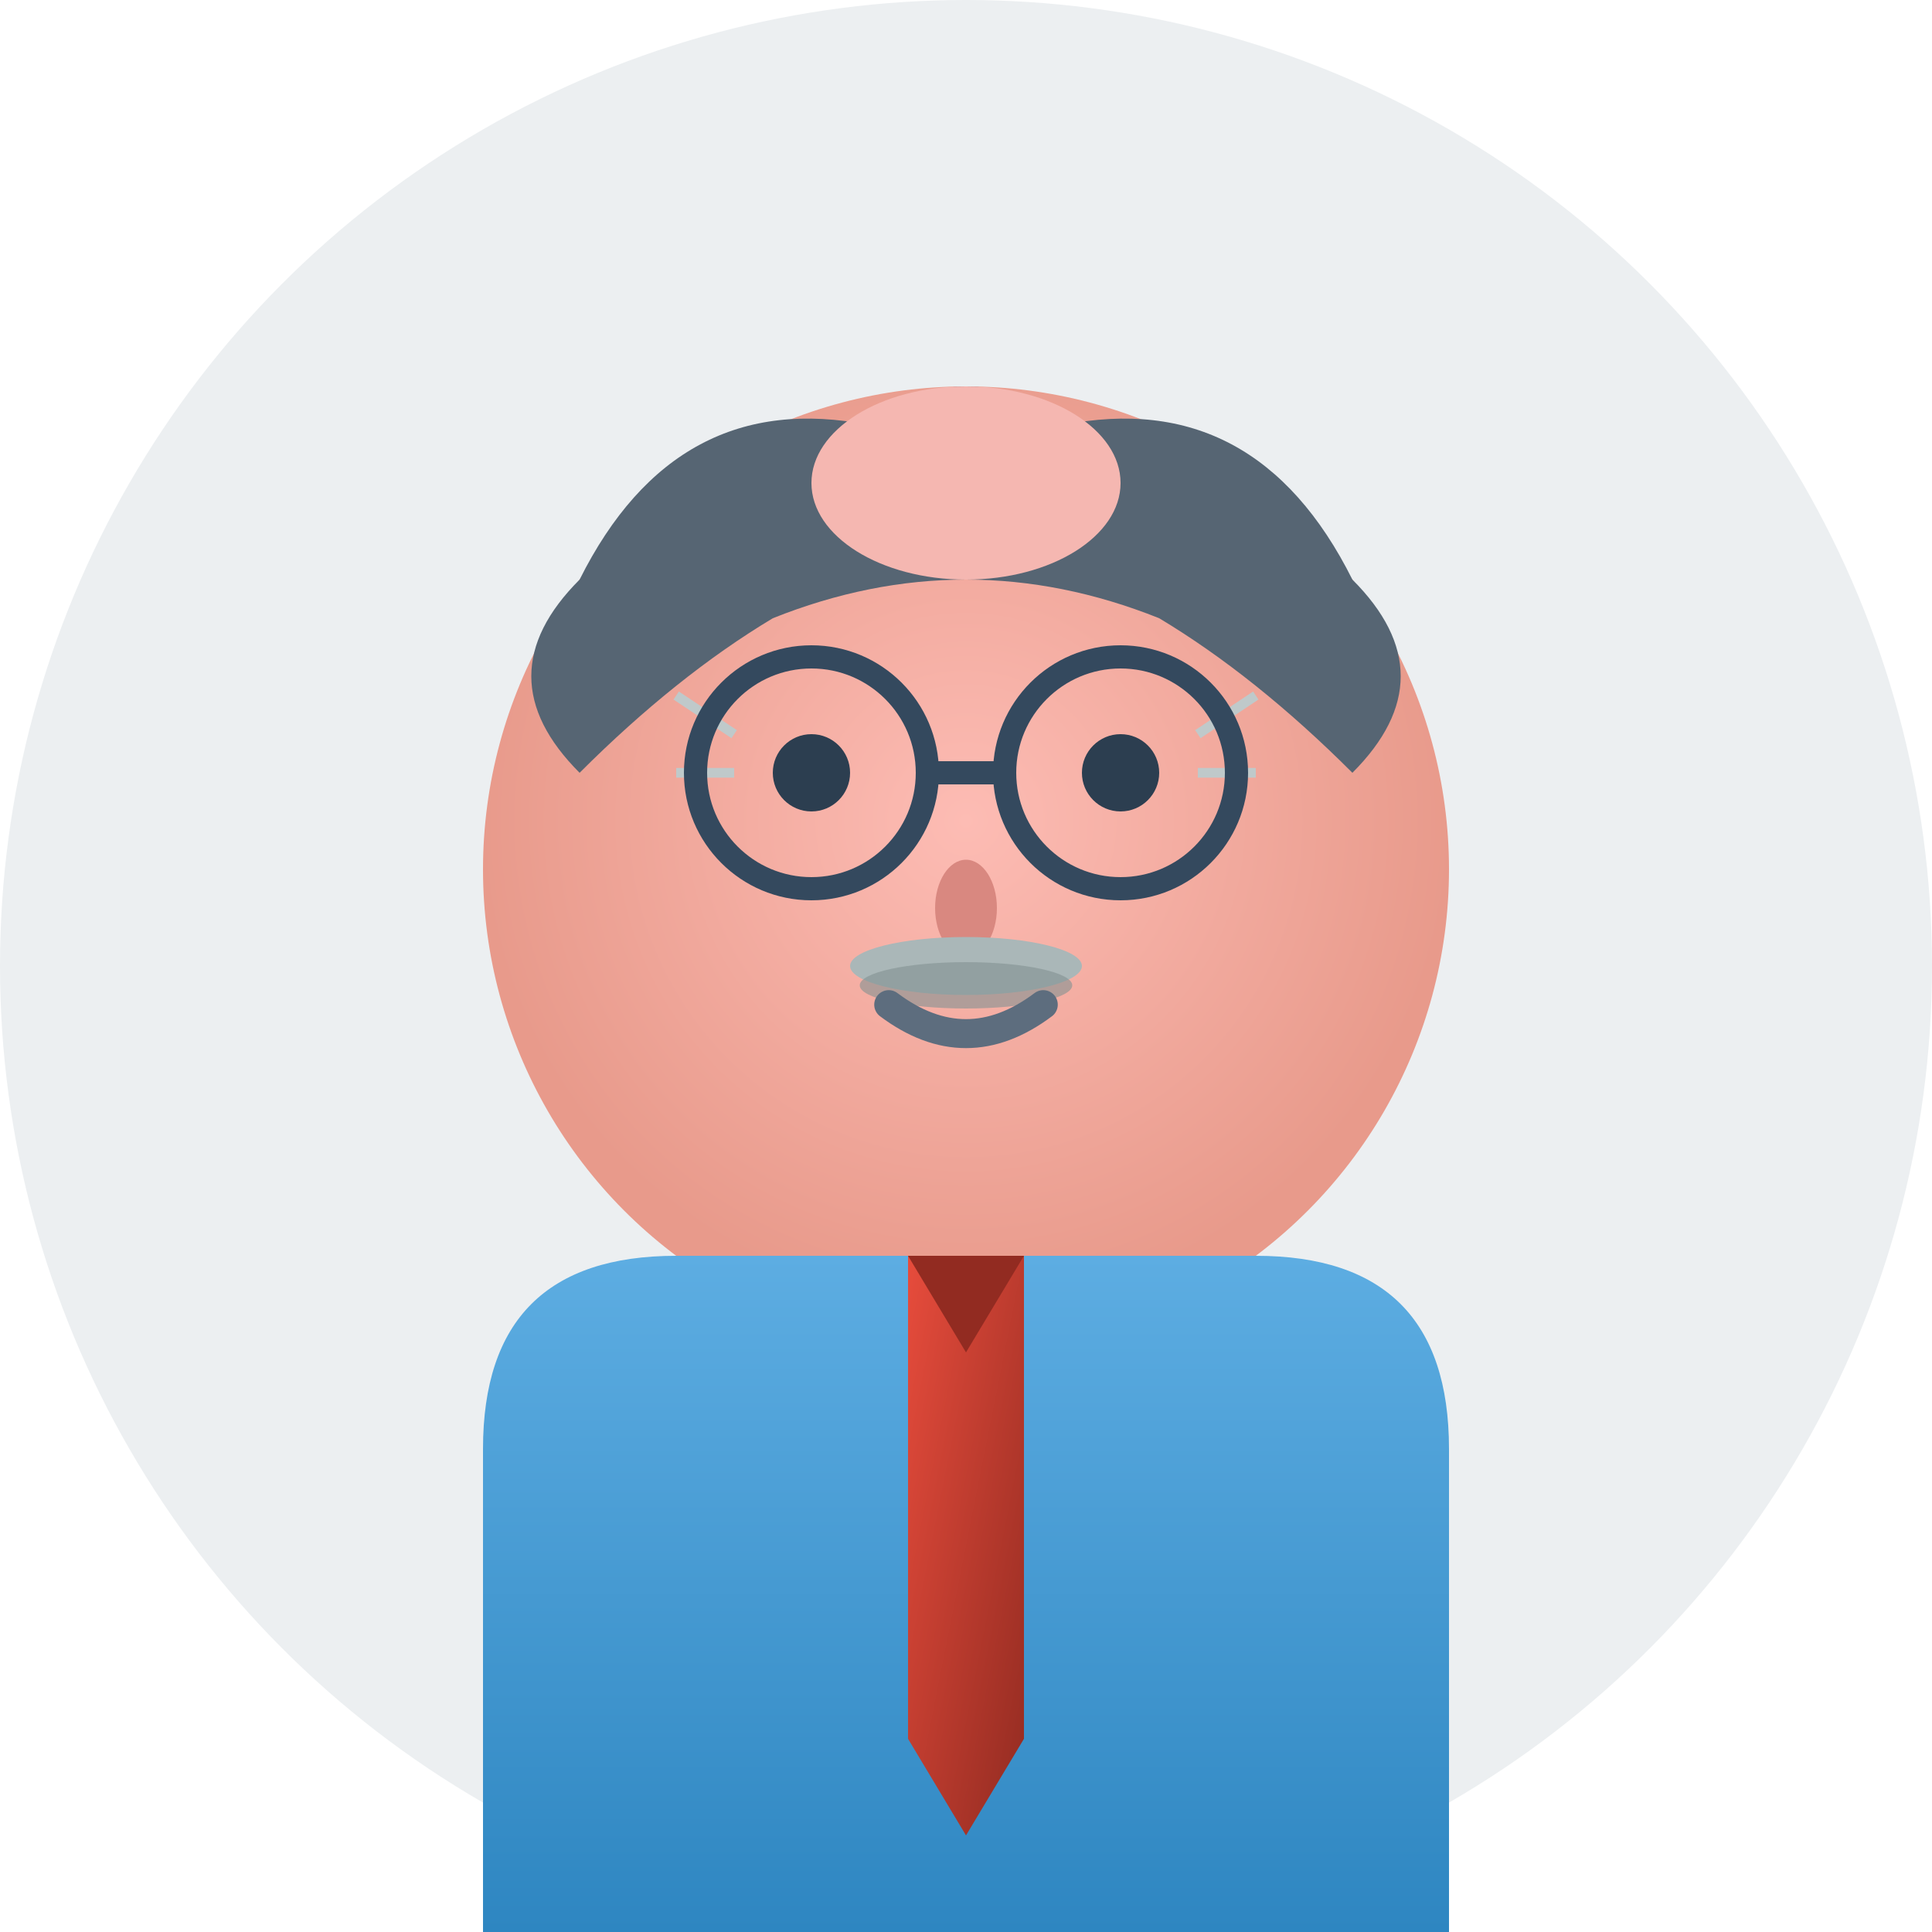 <svg width="100" height="100" viewBox="0 0 100 100" xmlns="http://www.w3.org/2000/svg">
  <defs>
    <!-- Skin Gradient -->
    <radialGradient id="skinGrad" cx="50%" cy="45%" r="50%">
      <stop offset="0%" stop-color="#FDBCB4"/>
      <stop offset="100%" stop-color="#E89A8B"/>
    </radialGradient>

    <!-- Shirt Gradient -->
    <linearGradient id="shirtGrad" x1="0" y1="0" x2="0" y2="1">
      <stop offset="0%" stop-color="#5DADE2"/>
      <stop offset="100%" stop-color="#2E86C1"/>
    </linearGradient>

    <!-- Tie Gradient -->
    <linearGradient id="tieGrad" x1="0" y1="0" x2="1" y2="1">
      <stop offset="0%" stop-color="#E74C3C"/>
      <stop offset="100%" stop-color="#922B21"/>
    </linearGradient>

    <!-- Soft Shadow -->
    <filter id="softShadow" x="-20%" y="-20%" width="140%" height="140%">
      <feDropShadow dx="0" dy="1" stdDeviation="2" flood-color="#000000" flood-opacity="0.2"/>
    </filter>
  </defs>

  <!-- Background Circle -->
  <circle cx="50" cy="50" r="50" fill="#ECEFF1"/>

  <!-- Face -->
  <circle cx="50" cy="45" r="25" fill="url(#skinGrad)" filter="url(#softShadow)"/>

  <!-- Hair (Receding) -->
  <path d="M30 30 Q35 20 45 22 Q50 18 55 22 Q65 20 70 30 Q75 35 70 40 Q65 35 60 32 Q55 30 50 30 Q45 30 40 32 Q35 35 30 40 Q25 35 30 30" fill="#566573" filter="url(#softShadow)"/>

  <!-- Bald Spot -->
  <ellipse cx="50" cy="25" rx="8" ry="5" fill="#F5B7B1"/>

  <!-- Eyes -->
  <circle cx="42" cy="40" r="2" fill="#2C3E50"/>
  <circle cx="58" cy="40" r="2" fill="#2C3E50"/>

  <!-- Crow's Feet -->
  <path d="M38 38 L35 36 M38 40 L35 40 M62 38 L65 36 M62 40 L65 40" stroke="#BFC9CA" stroke-width="0.5"/>

  <!-- Glasses -->
  <circle cx="42" cy="40" r="6" fill="none" stroke="#34495E" stroke-width="1.2"/>
  <circle cx="58" cy="40" r="6" fill="none" stroke="#34495E" stroke-width="1.2"/>
  <path d="M48 40 L52 40" stroke="#34495E" stroke-width="1.2"/>

  <!-- Nose (Shaded) -->
  <ellipse cx="50" cy="47" rx="1.6" ry="2.5" fill="#D98880"/>

  <!-- Mustache (Layered) -->
  <ellipse cx="50" cy="50" rx="6" ry="1.5" fill="#AAB7B8"/>
  <ellipse cx="50" cy="51" rx="5.5" ry="1.2" fill="#839192" opacity="0.6"/>

  <!-- Mouth -->
  <path d="M46 52 Q50 55 54 52" stroke="#5D6D7E" stroke-width="1.5" fill="none" stroke-linecap="round"/>

  <!-- Shirt -->
  <path d="M25 75 Q25 65 35 65 L65 65 Q75 65 75 75 L75 100 L25 100 Z" fill="url(#shirtGrad)" filter="url(#softShadow)"/>

  <!-- Tie -->
  <path d="M47 65 L47 90 L50 95 L53 90 L53 65 Z" fill="url(#tieGrad)" filter="url(#softShadow)"/>
  <path d="M47 65 L53 65 L50 70 Z" fill="#922B21"/>
</svg>
